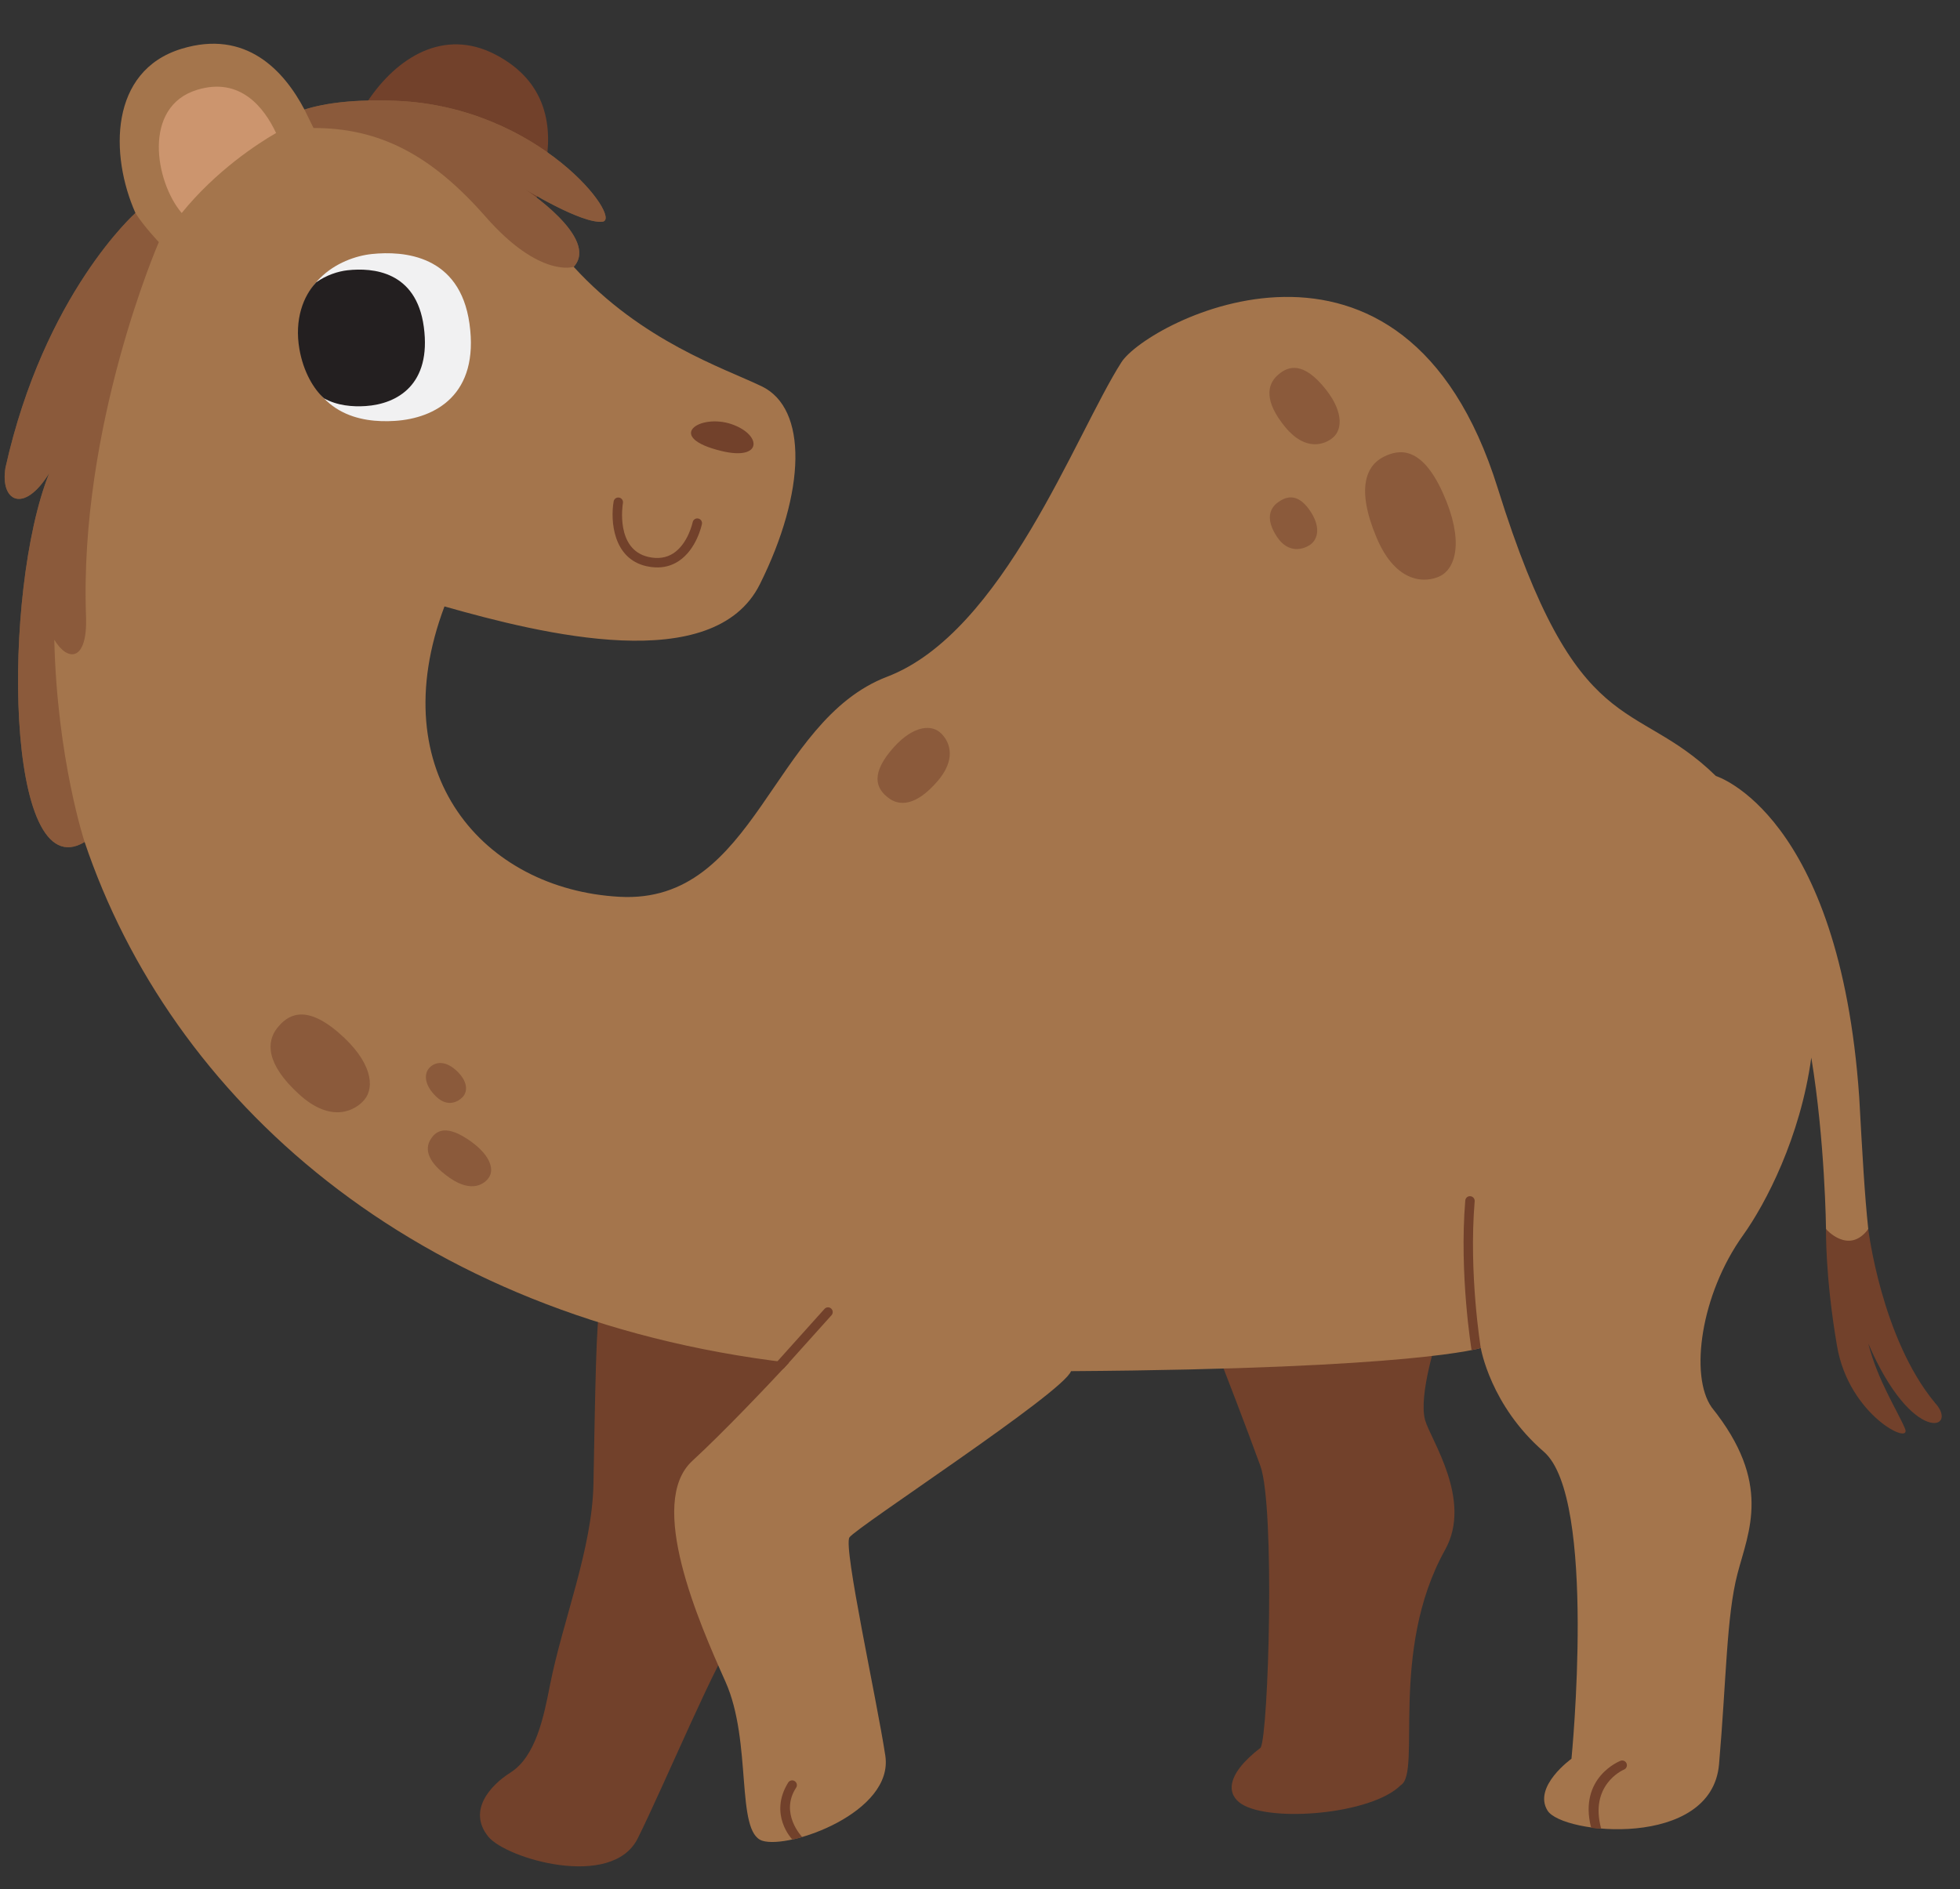 <svg width="139" height="134" xmlns="http://www.w3.org/2000/svg" xmlns:xlink="http://www.w3.org/1999/xlink" xml:space="preserve" overflow="hidden"><rect width="100%" height="100%" fill="#333333" stroke="none"/><defs><clipPath id="clip0"><rect x="1322" y="796" width="139" height="134"/></clipPath></defs><g clip-path="url(#clip0)" transform="translate(-1322 -796)"><path d="M24.516 12.528C21.483 9.455 27.415-3.076 34.813 0.77 42.211 4.616 36.312 13.837 36.312 13.837 36.312 13.837 34.474 14.783 24.516 12.528ZM86.442 93.689C86.442 93.689 88.006 97.701 89.053 100.579 90.099 103.457 89.639 119.452 89.075 120.506 86.442 122.533 86.75 123.88 87.726 124.496 89.794 125.803 96.945 125.231 99.016 123.155 100.499 122.282 98.144 113.682 102.156 106.509 104.118 103 101.132 98.728 100.739 97.352 100.235 95.589 101.633 91.4 101.633 91.4L86.442 93.689ZM51.744 112.868C50.973 113.177 46.714 123.306 44.892 126.932 43.07 130.557 35.565 128.361 34.297 126.797 32.804 124.953 34.461 123.155 35.871 122.268 37.678 121.131 38.24 118.283 38.669 116.106 39.575 111.511 41.671 106.468 41.757 101.844 41.874 95.608 41.961 89.765 42.222 89.591 42.484 89.416 51.205 90.288 51.205 90.288L54.867 92.643 57.135 93.515 53.298 109.241 51.744 112.868Z" fill="#72412B" transform="matrix(1 0 0 1.003 1322.33 799.102)"/><path d="M132.165 83.832 130.76 86.407 129.168 83.832C129.168 83.832 129.103 77.625 128.124 71.703 127.35 77.344 124.887 82.037 123.282 84.271 120.273 88.457 119.488 94.213 121.058 96.436 125.375 101.8 123.674 105.201 122.889 108.209 122.105 111.218 122.105 115.666 121.581 121.683 121.058 127.7 110.462 126.654 109.416 124.953 108.369 123.253 111.116 121.291 111.116 121.291 111.116 121.291 112.948 102.846 109.154 99.576 105.361 96.305 104.685 92.238 104.685 92.238 104.685 92.238 100.229 93.715 75.624 93.879 75.624 93.879 75.624 93.879 75.624 93.879 75.101 95.377 60.362 104.939 59.911 105.637 59.461 106.334 61.844 117.061 62.455 121.072 63.065 125.084 55.653 127.7 53.734 127.09 51.815 126.479 53.036 120.113 51.118 115.84 49.199 111.567 45.536 103.195 48.763 100.23 51.036 98.141 54.042 94.973 55.622 93.281 28.829 90.12 11.761 74.504 5.669 56.449 5.669 56.451 5.67 56.454 5.67 56.456 0 59.875-0.204 38.749 3.157 30.377 1.341 33.3-0.335 32.339 0.058 29.984 2.805 17.688 9.276 11.972 9.276 11.972 7.454 7.88 7.424 1.91 12.55 0.356 17.123-1.031 19.805 1.899 21.262 4.655 22.726 4.194 24.821 3.91 27.833 4.04 37.949 4.476 43.879 12.412 42.397 12.586 40.914 12.761 36.816 10.232 36.816 10.232 36.816 10.232 42.232 13.742 40.356 15.779 45.195 21.057 50.982 22.929 53.69 24.229 56.961 25.798 56.83 31.685 53.559 38.225 50.289 44.766 38.124 41.757 31.191 39.795 26.743 51.568 33.938 59.809 43.618 60.332 53.298 60.856 54.344 47.905 62.585 44.766 70.826 41.627 75.928 27.63 79.198 22.528 81.031 19.669 99.213 10.101 105.884 31.423 111.564 49.578 115.538 46.113 121.358 51.788 121.358 51.788 130.128 54.446 131.523 74.504 131.746 78.543 131.91 81.48 132.165 83.832ZM132.165 83.832 130.76 86.407 129.168 83.832C129.168 83.832 129.103 77.625 128.124 71.703 127.35 77.344 124.887 82.037 123.282 84.271 120.273 88.457 119.488 94.213 121.058 96.436 125.375 101.8 123.674 105.201 122.889 108.209 122.105 111.218 122.105 115.666 121.581 121.683 121.058 127.7 110.462 126.654 109.416 124.953 108.369 123.253 111.116 121.291 111.116 121.291 111.116 121.291 112.948 102.846 109.154 99.576 105.361 96.305 104.685 92.238 104.685 92.238 104.685 92.238 100.229 93.715 75.624 93.879 75.624 93.879 75.624 93.879 75.624 93.879 75.101 95.377 60.362 104.939 59.911 105.637 59.461 106.334 61.844 117.061 62.455 121.072 63.065 125.084 55.653 127.7 53.734 127.09 51.815 126.479 53.036 120.113 51.118 115.84 49.199 111.567 45.536 103.195 48.763 100.23 51.036 98.141 54.042 94.973 55.622 93.281 28.829 90.12 11.761 74.504 5.669 56.449 5.669 56.451 5.67 56.454 5.67 56.456 0 59.875-0.204 38.749 3.157 30.377 1.341 33.3-0.335 32.339 0.058 29.984 2.805 17.688 9.276 11.972 9.276 11.972 7.454 7.88 7.424 1.91 12.55 0.356 17.123-1.031 19.805 1.899 21.262 4.655 22.726 4.194 24.821 3.91 27.833 4.04 37.949 4.476 43.879 12.412 42.397 12.586 40.914 12.761 36.816 10.232 36.816 10.232 36.816 10.232 42.232 13.742 40.356 15.779 45.195 21.057 50.982 22.929 53.69 24.229 56.961 25.798 56.83 31.685 53.559 38.225 50.289 44.766 38.124 41.757 31.191 39.795 26.743 51.568 33.938 59.809 43.618 60.332 53.298 60.856 54.344 47.905 62.585 44.766 70.826 41.627 75.928 27.63 79.198 22.528 81.031 19.669 99.213 10.101 105.884 31.423 111.564 49.578 115.538 46.113 121.358 51.788 121.358 51.788 130.128 54.446 131.523 74.504 131.746 78.543 131.91 81.48 132.165 83.832Z" fill="#A4754C" transform="matrix(1 0 0 1.003 1322.33 799.102)"/><path d="M27.672 26.674C30.549 26.491 33.671 24.817 32.964 19.794 32.281 14.938 28.308 14.637 26.037 14.873 23.767 15.11 20.207 16.925 21.025 21.567 21.842 26.208 25.203 26.832 27.672 26.674ZM27.672 26.674C30.549 26.491 33.671 24.817 32.964 19.794 32.281 14.938 28.308 14.637 26.037 14.873 23.767 15.11 20.207 16.925 21.025 21.567 21.842 26.208 25.203 26.832 27.672 26.674Z" fill="#F1F1F2" transform="matrix(1 0 0 1.003 1322.33 799.102)"/><path d="M25.601 25.625C24.679 25.686 23.598 25.601 22.652 25.082 21.916 24.425 21.189 23.215 20.905 21.604 20.534 19.494 21.188 17.834 22.092 16.874 22.818 16.362 23.646 16.094 24.326 16.02 26.096 15.828 29.193 16.072 29.726 20.025 30.278 24.113 27.843 25.476 25.601 25.625ZM25.601 25.625C24.679 25.686 23.598 25.601 22.652 25.082 21.916 24.425 21.189 23.215 20.905 21.604 20.534 19.494 21.188 17.834 22.092 16.874 22.818 16.362 23.646 16.094 24.326 16.02 26.096 15.828 29.193 16.072 29.726 20.025 30.278 24.113 27.843 25.476 25.601 25.625Z" fill="#231F20" transform="matrix(1 0 0 1.003 1322.33 799.102)"/><path d="M12.556 11.972C10.675 9.765 9.747 4.443 13.655 3.258 16.708 2.332 18.4 4.51 19.249 6.313 17.915 7.084 14.995 8.976 12.556 11.972ZM12.556 11.972C10.675 9.765 9.747 4.443 13.655 3.258 16.708 2.332 18.4 4.51 19.249 6.313 17.915 7.084 14.995 8.976 12.556 11.972Z" fill="#CC956E" transform="matrix(1 0 0 1.003 1322.33 799.102)"/><path d="M21.903 5.959C21.262 4.655 21.262 4.655 21.262 4.655 22.726 4.194 24.821 3.91 27.833 4.04 37.949 4.476 43.879 12.412 42.397 12.586 40.914 12.761 36.816 10.232 36.816 10.232 36.816 10.232 42.232 13.742 40.356 15.779 40.356 15.779 37.949 16.598 34.112 12.238 30.275 7.877 26.612 5.959 21.903 5.959ZM5.774 40.573C5.251 27.034 10.934 14.03 10.934 14.03 10.934 14.03 9.861 12.905 9.276 11.972 9.276 11.972 2.805 17.688 0.058 29.984-0.335 32.339 1.341 33.3 3.157 30.377-0.204 38.749 0 59.874 5.67 56.456L5.669 56.449C5.669 56.449 3.718 50.572 3.52 42.152 4.487 43.753 5.864 43.667 5.774 40.573Z" fill="#72412B" fill-opacity="0.5" transform="matrix(1 0 0 1.003 1322.33 799.102)"/><path d="M132.165 83.832C132.165 83.832 133.093 91.531 136.886 96.109 138.652 98.006 135.292 99.183 132.165 91.923 132.831 94.54 134.247 96.698 134.77 97.941 135.292 99.183 130.803 97.025 129.953 92.12 129.103 87.214 129.168 83.832 129.168 83.832 129.168 83.832 130.779 85.681 132.165 83.832ZM56.557 126.824C56.544 126.81 54.941 125.141 56.133 123.331 56.234 123.176 56.181 122.968 56.025 122.87 55.867 122.773 55.661 122.822 55.564 122.979 54.167 125.235 55.837 126.977 55.854 126.995 55.936 127.009 56.397 126.888 56.557 126.824ZM113.22 126.227C112.381 123.174 114.719 122.104 114.83 122.062 115.003 121.997 115.091 121.805 115.027 121.632 114.963 121.459 114.77 121.37 114.597 121.435 114.567 121.446 111.605 122.591 112.504 126.148 112.515 126.191 113.002 126.24 113.22 126.227ZM104.685 92.239C104.676 92.186 103.824 86.999 104.251 81.867 104.266 81.683 104.13 81.521 103.946 81.506 103.757 81.488 103.6 81.628 103.585 81.812 103.151 87.025 104.024 92.338 104.033 92.392 104.245 92.359 104.619 92.267 104.685 92.239ZM55.281 93.652 58.64 89.923C58.763 89.786 58.752 89.575 58.615 89.451 58.478 89.328 58.267 89.339 58.143 89.476L54.784 93.205C54.661 93.342 54.672 93.553 54.809 93.677 54.873 93.735 54.953 93.763 55.032 93.763 55.124 93.763 55.215 93.726 55.281 93.652ZM46.131 37.034C45.93 37.025 45.724 36.996 45.512 36.949 43.139 36.416 42.955 33.721 43.189 32.37 43.22 32.188 43.388 32.067 43.575 32.098 43.757 32.129 43.879 32.302 43.847 32.484 43.824 32.618 43.314 35.77 45.658 36.296 46.331 36.447 46.921 36.361 47.416 36.043 48.467 35.365 48.791 33.853 48.794 33.837 48.831 33.657 49.005 33.541 49.189 33.578 49.37 33.615 49.486 33.791 49.449 33.972 49.434 34.045 49.069 35.77 47.782 36.602 47.292 36.919 46.738 37.064 46.131 37.034ZM51.565 26.91C49.292 26.125 46.751 27.824 50.852 28.807 53.763 29.505 53.705 27.649 51.565 26.91Z" fill="#72412B" transform="matrix(1 0 0 1.003 1322.33 799.102)"/><path d="M97.793 29.217C96.564 29.831 95.83 31.444 97.283 34.903 98.686 38.243 100.806 38.13 101.785 37.657 102.912 37.112 103.52 35.146 101.997 31.774 100.461 28.377 98.847 28.689 97.793 29.217ZM90.249 23.47C89.536 24.123 89.308 25.287 90.818 27.114 92.277 28.879 93.658 28.341 94.229 27.831 94.886 27.244 94.974 25.889 93.431 24.131 91.876 22.359 90.861 22.909 90.249 23.47ZM90.311 32.426C89.714 32.852 89.397 33.628 90.24 34.884 91.053 36.096 92.114 35.761 92.591 35.429 93.139 35.048 93.381 34.139 92.506 32.93 91.624 31.712 90.823 32.062 90.311 32.426ZM62.661 53.326C63.425 53.92 64.61 53.949 66.158 52.154 67.653 50.42 66.891 49.149 66.293 48.671 65.604 48.122 64.253 48.262 62.779 50.078 61.293 51.909 62.006 52.817 62.661 53.326ZM19.346 69.59C18.552 70.571 18.506 72.144 20.885 74.303 23.182 76.387 24.879 75.446 25.518 74.677 26.253 73.793 26.075 71.989 23.668 69.928 21.241 67.852 20.028 68.748 19.346 69.59ZM30.188 77.52C29.81 78.15 29.936 79.083 31.566 80.212 33.141 81.302 34.061 80.639 34.367 80.145 34.72 79.576 34.438 78.52 32.8 77.451 31.15 76.374 30.513 76.979 30.188 77.52ZM30.112 72.437C29.728 72.86 29.753 73.644 30.603 74.462 31.424 75.251 32.178 74.819 32.486 74.487 32.841 74.105 32.874 73.373 32.007 72.596 31.132 71.814 30.442 72.074 30.112 72.437Z" fill="#72412B" fill-opacity="0.5" transform="matrix(1 0 0 1.003 1322.33 799.102)"/></g></svg>